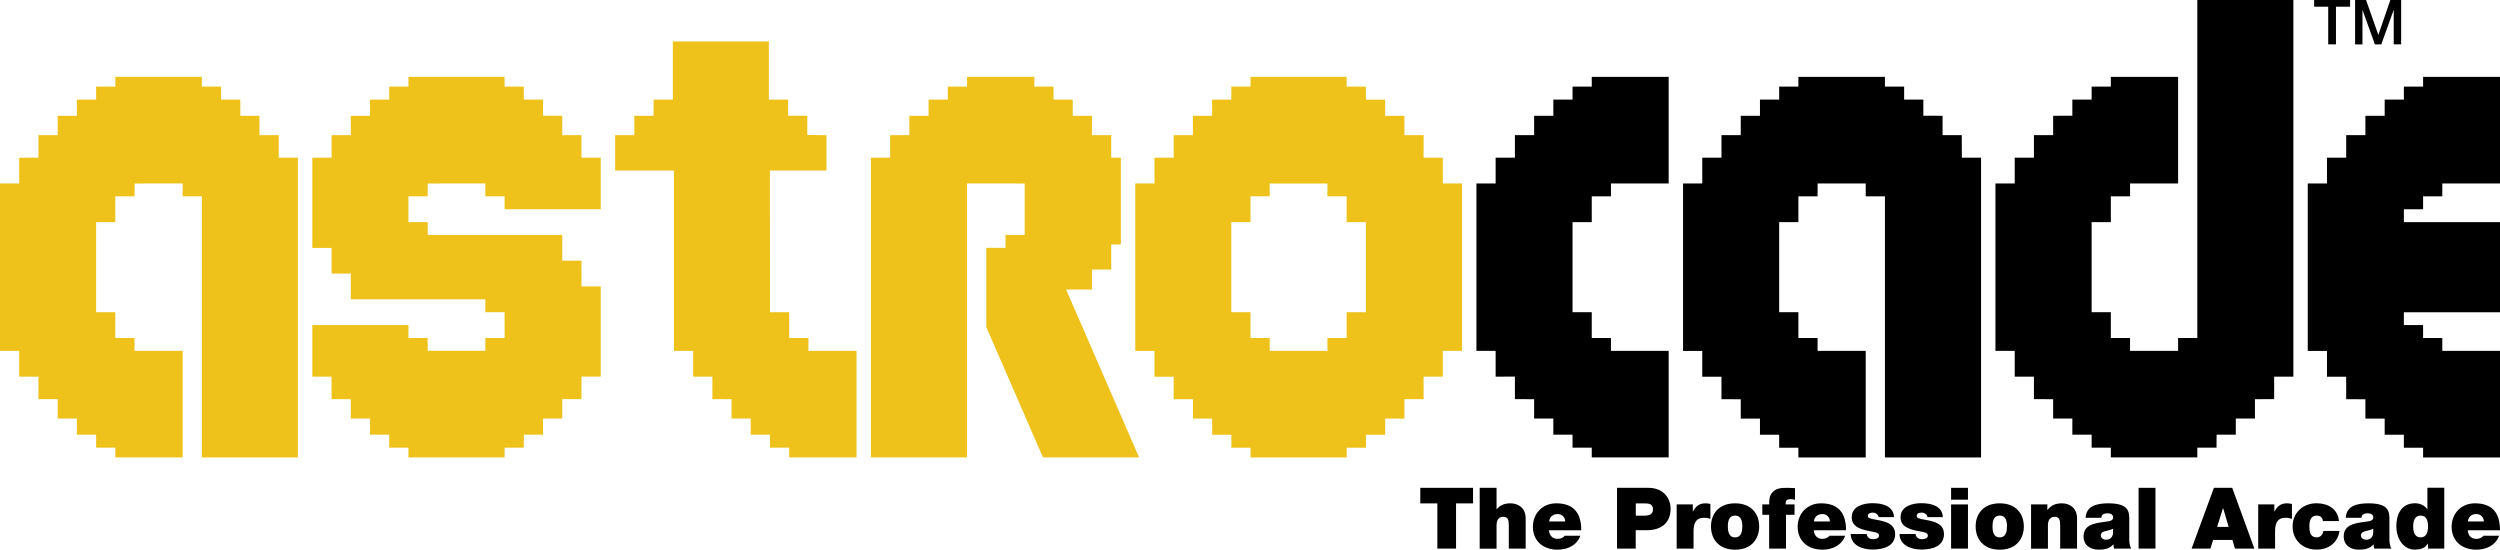 <?xml version="1.0" encoding="utf-8"?>
<!-- Generator: Adobe Illustrator 26.0.3, SVG Export Plug-In . SVG Version: 6.00 Build 0)  -->
<svg version="1.1" id="Layer_1" xmlns="http://www.w3.org/2000/svg" xmlns:xlink="http://www.w3.org/1999/xlink" x="0px" y="0px"
	 viewBox="0 0 3839 844.1" style="enable-background:new 0 0 3839 844.1;" xml:space="preserve">
<style type="text/css">
	.st0{fill:#FFFFFF;}
	.st1{fill:#EEC21A;}
	.st2{fill:#EF0028;}
	.st3{fill:none;stroke:#EF0028;stroke-width:3.059;stroke-miterlimit:10.001;}
	.st4{fill:none;stroke:#FFFFFF;stroke-width:6.917;stroke-miterlimit:10.001;}
	.st5{fill:none;stroke:#000000;stroke-width:6.917;stroke-miterlimit:10.001;}
	.st6{fill:#BAA78A;}
	.st7{fill:none;stroke:#BAA78A;stroke-width:4.201;stroke-miterlimit:10;}
</style>
<g>
	<g>
		<polygon points="2181,773 2207.1,773 2207.2,773 2207.2,842.4 2235.9,842.4 2235.9,773 2262,773 2262,749.1 2181,749.1 		"/>
		<path d="M2319.6,772.9c-11,0-16.8,3.8-21.2,9h-0.3v-32.8h-25.9v93.4h25.9v-35.8c0-10.9,5.9-13.1,10.3-13.1c7.6,0,8.5,5.5,8.5,13.3
			v35.5h25.9v-46.5C2342.8,780.3,2331.7,772.9,2319.6,772.9z"/>
		<path d="M2389.7,772.9c-21.4,0-35.8,16.1-35.8,35.8c0,22.6,16.3,35.4,38,35.4c15.4,0,29.7-6.8,34.9-21.4h-24.2
			c-2.1,3.2-6.6,4.8-10.8,4.8c-8.1,0-12.5-5.5-13.2-13.2h49.6C2428.2,787.9,2416.6,772.9,2389.7,772.9z M2378.8,800.8
			c1.2-7.4,5.6-11.4,13.3-11.4c6.7,0,11.4,5.1,11.4,11.4H2378.8z"/>
		<path d="M2531.2,749.1h-48.1v93.3h28.7v-28.2h17c21.4,0,36.6-10.6,36.6-33.2C2565.4,767.6,2556.5,749.1,2531.2,749.1z M2523,791.9
			h-11.1V773h12.8c7.1,0,13.6,0.5,13.6,9C2538.3,791.4,2530.4,791.9,2523,791.9z"/>
		<path d="M2599.8,785.4h-0.3v-10.8h-24.8v67.8h25.9v-26.8c0-14.5,5.5-20.5,15.7-20.5c5.2,0,7.6,0.8,10.2,1.7v-22.9
			c-2.5-0.6-5-1-7.6-1C2609.5,772.9,2604,777.3,2599.8,785.4z"/>
		<path d="M2664.4,772.9c-25.5,0-37,16.7-37,35.5c0,18.9,11.5,35.7,37,35.7s37-16.9,37-35.7S2689.8,772.9,2664.4,772.9z
			 M2664.4,825.2c-9.8,0-11.1-9.6-11.1-16.8c0-7.2,1.3-16.7,11.1-16.7s11.1,9.5,11.1,16.7C2675.5,815.5,2674.2,825.2,2664.4,825.2z"
			/>
		<path d="M2722.2,755.5c-5,5-5.7,12.4-5.4,19.1h-10.6v15.9h10.5v51.9h25.9v-51.9h13.1v-15.9h-13.6c-0.4-6.3,1.7-8.1,8-8.1
			c2.1,0,4.2,0.6,6.3,0.9v-17.8c-3.9-0.1-7.7-0.5-11.6-0.5C2734.3,749.1,2727.8,749.9,2722.2,755.5z"/>
		<path d="M2796.3,772.9c-21.4,0-35.8,16.1-35.8,35.8c0,22.6,16.3,35.4,38,35.4c15.4,0,29.7-6.8,34.9-21.4h-24.2
			c-2.1,3.2-6.6,4.8-10.8,4.8c-8.1,0-12.5-5.5-13.2-13.2h49.6C2834.8,787.9,2823.2,772.9,2796.3,772.9z M2785.3,800.8
			c1.2-7.4,5.6-11.4,13.3-11.4c6.7,0,11.4,5.1,11.4,11.4H2785.3z"/>
		<path d="M2894,801.1c-8.6-2.8-18.4-3.4-22.7-5.2c-1.4-0.6-3-1.5-3-3.5c0-4.4,4.1-5.2,7.8-5.2c2,0,4.1,0.7,5.7,2
			c1.7,1.2,2.9,2.9,3,5.1v-0.2h23.6c-0.6-17.4-18.3-21.4-32.9-21.4c-13.6,0-32,4.5-32,21.6c0,11.6,8,17.9,27.7,21.3
			c12,2.1,14.2,3.3,14.2,7.2c0,3.9-5.4,5.2-8.8,5.2c-3.1,0-5.6-0.8-6.9-2c-1.9-1.7-3-3.6-3.1-6h-24.7c0.4,17.5,17.9,23.9,33.8,23.9
			c16.5,0,34.5-5.1,34.5-23.9C2910.2,808.9,2902.6,803.8,2894,801.1z"/>
		<path d="M2969,801.1c-8.6-2.8-18.4-3.4-22.7-5.2c-1.4-0.6-3-1.5-3-3.5c0-4.4,4.1-5.2,7.8-5.2c2,0,4.1,0.7,5.7,2
			c1.7,1.2,2.9,2.9,3,5.1v-0.2h23.6c-0.6-17.4-18.3-21.4-32.9-21.4c-13.6,0-32,4.5-32,21.6c0,11.6,8,17.9,27.7,21.3
			c12,2.1,14.2,3.3,14.2,7.2c0,3.9-5.4,5.2-8.8,5.2c-3.1,0-5.6-0.8-6.9-2c-1.9-1.7-3-3.6-3.1-6h-24.7c0.4,17.5,17.9,23.9,33.8,23.9
			c16.5,0,34.5-5.1,34.5-23.9C2985.2,808.9,2977.6,803.8,2969,801.1z"/>
		<rect x="2996.1" y="774.6" width="25.9" height="67.8"/>
		<rect x="2996.1" y="749.1" width="25.9" height="18.2"/>
		<path d="M3070.8,772.9c-25.5,0-37,16.7-37,35.5c0,18.9,11.5,35.7,37,35.7s37-16.9,37-35.7S3096.3,772.9,3070.8,772.9z
			 M3070.8,825.2c-9.8,0-11.1-9.6-11.1-16.8c0-7.2,1.3-16.7,11.1-16.7s11.1,9.5,11.1,16.7C3081.9,815.5,3080.6,825.2,3070.8,825.2z"
			/>
		<path d="M3166.3,772.9c-10.3,0-17.3,3.5-22.1,10.3h-0.3v-8.6H3119h-0.1v67.9h25.9v-35.8c0-10.9,5.9-13.1,10.3-13.1
			c7.6,0,8.5,5.5,8.5,13.3v35.5h25.9v-46.5C3189.5,780.3,3178.4,772.9,3166.3,772.9z"/>
		<path d="M3269.7,827.2v-27.8c0-13,0.3-26.5-32.1-26.5c-7.9,0-16.6,0.8-23.1,3.9c-6.7,3.1-11.4,8.8-11.8,18.3h24
			c0.2-2.9,1.7-6.9,9.7-6.9c4.2,0,8.5,1.7,8.5,6.3c0,4.3-3.6,5.3-7.1,6c-13.2,2.5-38.3,1.7-38.3,23.1c0,14.2,10.8,20.5,23.9,20.5
			c8.3,0,16.3-1.8,21.8-8.1h0.3c-0.1,1.8,0.2,4.6,0.9,6.4h26.4C3270,838,3269.7,832.3,3269.7,827.2L3269.7,827.2z M3244.8,818.2
			c-0.4,7.1-4.9,10.6-10.8,10.6c-4.7,0-8.1-3.2-8.1-6.3c0-4.6,3.1-6,8.8-7.3c3.5-0.8,7-1.7,10.1-3.3V818.2z"/>
		<rect x="3284" y="749.1" width="25.9" height="93.3"/>
		<path d="M3399.7,749.1l-34.3,93.3h28.9l4.2-13.3h29.6l3.9,13.3h29.8l-34-93.3H3399.7z M3404.6,809.1l9-28.7h0.3l8.4,28.7H3404.6z"
			/>
		<path d="M3492.8,785.4h-0.3v-10.8h-24.8v67.8h25.9v-26.8c0-14.5,5.5-20.5,15.7-20.5c5.2,0,7.6,0.8,10.2,1.7v-22.9
			c-2.5-0.6-5-1-7.6-1C3502.5,772.9,3497,777.3,3492.8,785.4z"/>
		<path d="M3557.7,825.2c-10,0-11.4-8.5-11.4-16.7c0-8.2,1.5-16.8,11.4-16.8c2.7,0,4.9,0.8,6.5,2.2c1.7,1.4,2.6,3.7,2.9,6.4v-0.1
			h24.6c-1.6-18.6-16.7-27.4-34.5-27.4c-20.4,0-36.7,14.3-36.7,35.7s16.3,35.5,36.7,35.5c9.1,0,17.4-2.6,23.5-7.4
			c6.3-5,10.6-12.2,11.8-21.3h-24.7C3567.2,820.6,3563.3,825.2,3557.7,825.2z"/>
		<path d="M3669.2,827.2v-27.8c0-13,0.3-26.5-32.1-26.5c-7.9,0-16.6,0.8-23.1,3.9c-6.7,3.1-11.4,8.8-11.8,18.3h24
			c0.2-2.9,1.7-6.9,9.7-6.9c4.2,0,8.5,1.7,8.5,6.3c0,4.3-3.6,5.3-7.1,6c-13.2,2.5-38.3,1.7-38.3,23.1c0,14.2,10.8,20.5,23.9,20.5
			c8.3,0,16.3-1.8,21.8-8.1h0.3c-0.1,1.8,0.2,4.6,0.9,6.4h26.4C3669.5,838,3669.2,832.3,3669.2,827.2L3669.2,827.2z M3644.3,818.2
			c-0.4,7.1-4.9,10.6-10.8,10.6c-4.7,0-8.1-3.2-8.1-6.3c0-4.6,3.1-6,8.8-7.3c3.5-0.8,7-1.7,10.1-3.3V818.2z"/>
		<path d="M3727.5,781.9h-0.3c-3.9-5.7-10.8-9.1-18.5-9.1c-22.8,0-28.9,19.4-28.9,35.3c0,17,9.3,35.9,28.5,35.9
			c12.7,0,16.6-4.8,19.9-9.1h0.3v7.5h24.9V749h-25.9V781.9z M3717.1,825.2c-9.3,0-11.4-8.7-11.4-16.8c0-7.9,2.1-16.7,11.4-16.7
			c9.3,0,11.4,8.7,11.4,16.7S3726.4,825.2,3717.1,825.2z"/>
		<path d="M3802.6,827.5c-8.1,0-12.5-5.5-13.2-13.2h49.6c0-26.4-11.6-41.4-38.5-41.4c-21.4,0-35.8,16.1-35.8,35.8
			c0,22.6,16.3,35.4,38,35.4c15.4,0,29.7-6.8,34.9-21.4h-24.2C3811.3,825.9,3806.8,827.5,3802.6,827.5z M3802.8,789.4
			c6.7,0,11.4,5.1,11.4,11.4h-24.7C3790.7,793.4,3795.1,789.4,3802.8,789.4z"/>
		<polygon points="3575.2,68.1 3587.1,68.1 3587.1,10.3 3608.8,10.3 3608.8,0 3553.6,0 3553.6,10.3 3575.2,10.3 		"/>
		<polygon points="3687.2,68.1 3687.2,0 3670.6,0 3652.3,53.4 3652.1,53.4 3633.3,0 3616.5,0 3616.5,68.2 3627.8,68.2 3627.8,15.6 
			3628,15.6 3646.9,68.2 3656.7,68.2 3675.6,15.6 3675.8,15.6 3675.8,68.1 		"/>
	</g>
	<path d="M3720.9,118v15h-29.5v19.9h-29.5v24.8v0.1h-0.1h-29.5v29.7h-29.5v34.6h-29.5v39.6h-29.5v257.2h29.5v39.6h29.5v34.5
		l29.5,0.1v29.7h29.6v24.8h29.5v19.9h29.5v15H3839V538.8h-88.6V519h-29.5v-19.8h-29.5v-19.7H3839V341.1h-147.6v-19.8h29.5v-19.8
		h29.5v-19.8h88.6V118H3720.9z"/>
	<polygon points="3374.2,0 3374.2,499.2 3374.2,519 3344.7,519 3344.7,538.8 3270.9,538.8 3270.9,519 3241.4,519 3241.4,479.4 
		3211.9,479.4 3211.9,341.1 3241.4,341.1 3241.4,301.5 3270.9,301.5 3270.9,281.7 3344.7,281.7 3344.7,118 3241.4,118 3241.4,133 
		3211.9,133 3211.9,152.9 3182.3,152.9 3182.3,177.7 3152.8,177.8 3152.8,207.5 3123.3,207.5 3123.3,242.1 3093.8,242.1 
		3093.8,281.7 3064.2,281.7 3064.2,538.8 3093.8,538.8 3093.8,578.4 3123.3,578.4 3123.3,612.9 3152.8,613 3152.8,642.7 
		3182.3,642.7 3182.3,667.5 3211.9,667.5 3211.9,687.4 3241.4,687.4 3241.4,702.4 3374.2,702.4 3374.2,687.4 3403.7,687.4 
		3403.8,667.5 3433.3,667.5 3433.3,642.7 3462.7,642.7 3462.7,613 3492.2,612.9 3492.2,578.4 3521.7,578.4 3521.7,0 	"/>
	<path d="M3012.6,242.1l-0.1-34.6H2983v-29.7l-29.5-0.1v-24.8H2924V133h-29.5v-15h-132.9v15h-29.5v19.9h-29.5v24.9h-29.5v29.7h-29.6
		v34.6h-29.5v39.6h-29.5v257.2h29.5v39.6h29.5v34.5l29.6,0.1v29.7h29.5v24.8h29.5v19.9h29.5v15H2865V538.8h-73.9V519h-29.5v-39.6
		h-29.5V341.1h29.5v-39.6h29.5v-19.8h73.9v19.8h29.5v401h147.6V242.1H3012.6z"/>
	<polygon points="2444.3,118 2444.3,133 2414.8,133 2414.8,152.9 2385.3,152.9 2385.3,177.8 2355.8,177.8 2355.8,207.5 
		2326.3,207.5 2326.3,242.1 2296.7,242.1 2296.7,281.7 2267.2,281.7 2267.2,538.8 2296.7,538.8 2296.7,578.4 2326.3,578.3 
		2326.3,578.4 2326.3,612.9 2355.8,613 2355.8,642.7 2385.3,642.7 2385.3,667.5 2414.8,667.5 2414.8,687.4 2444.3,687.4 
		2444.3,702.4 2562.4,702.4 2562.4,538.8 2473.8,538.8 2473.8,538.8 2473.8,519 2444.3,519 2444.3,479.4 2414.8,479.4 2414.8,341.1 
		2444.3,341.1 2444.3,301.5 2473.8,301.5 2473.8,281.7 2562.4,281.7 2562.4,118 	"/>
	<path class="st1" d="M1802.3,207.5v34.6l-29.5,0.1v39.5h-29.5v257.2h29.5v39.6h29.5v34.5h29.6v0.1v29.7h29.5v24.8h29.5v19.9h29.5
		v15h147.6v-15h29.5l0.1-19.9h29.5v-24.8h29.5V613l29.5-0.1v-34.5h29.5v-39.6h29.5V281.7h-29.5v-39.5l-29.5-0.1v-34.6h-29.5v-29.7
		H2127V153h-29.5l-0.1-20h-29.5v-15h-147.6v15h-29.5v19.9l-29.5,0.1v24.8h-29.5v29.7 M2097.4,479.4h-29.5V519h-29.5v19.8h-88.6V519
		h-29.5v-39.6h-29.5V341.1h29.5v-39.6h29.5v-19.7h88.6v19.7h29.5v39.6h29.5V479.4z"/>
	<polygon class="st1" points="1637.1,444.6 1676.8,444.6 1676.8,413.9 1676.9,413.9 1706.4,413.9 1706.4,375.4 1721.2,375.4 
		1721.2,242.2 1706.4,242.1 1706.4,207.5 1676.8,207.5 1676.8,177.8 1647.3,177.8 1647.3,153 1617.8,152.9 1617.8,133 1588.3,133 
		1588.3,118 1485,118 1484.9,133 1455.4,133 1455.4,152.9 1425.9,153 1425.9,177.8 1396.4,177.8 1396.4,207.5 1366.9,207.5 
		1366.9,242.1 1337.4,242.2 1337.4,702.4 1484.9,702.4 1484.9,281.7 1573.5,281.8 1573.5,360.8 1544,360.8 1544,380.6 1514.5,380.6 
		1514.5,502.1 1601.6,702.4 1749.2,702.4 	"/>
	<polygon class="st1" points="1241.4,538.8 1241.4,519 1211.9,519 1211.9,479.4 1182.4,479.4 1182.3,261.9 1269.2,261.9 
		1269.2,207.5 1239.7,207.4 1239.7,177.7 1210.2,177.7 1210.2,152.9 1180.7,152.9 1180.7,63.7 1033.2,63.7 1033.2,152.9 
		1003.7,152.9 1003.6,177.8 974.1,177.8 974.1,207.5 944.6,207.5 944.6,261.9 1034.9,261.9 1034.9,538.8 1064.4,538.8 1064.4,578.4 
		1093.9,578.4 1093.9,612.9 1123.4,613 1123.4,642.7 1152.8,642.7 1152.8,667.5 1182.3,667.5 1182.4,687.4 1211.9,687.4 
		1211.9,702.4 1315.3,702.4 1315.3,538.8 	"/>
	<polygon class="st1" points="892.9,242.1 892.9,207.5 863.4,207.5 863.4,177.8 833.9,177.7 833.9,152.9 804.4,152.9 804.4,133 
		774.9,133 774.8,118 745.3,118 627.2,118 627.2,133 597.7,133 597.7,152.9 568.2,153 568.2,177.8 538.7,177.8 538.7,207.5 
		509.2,207.5 509.2,242.1 479.6,242.2 479.6,380.7 509.1,380.7 509.2,380.6 509.2,420.1 538.7,420.1 538.7,459.7 745.3,459.7 
		745.3,479.4 774.8,479.4 774.9,519 745.3,519 745.3,538.7 656.8,538.7 656.7,519 627.2,519 627.2,499.2 479.6,499.2 479.6,578.4 
		509.1,578.4 509.2,612.9 538.7,613 538.7,642.7 568.2,642.7 568.2,667.5 597.7,667.5 597.7,687.4 627.2,687.4 627.2,702.4 
		774.8,702.4 774.9,687.4 804.4,687.4 804.4,667.5 833.9,667.5 833.9,642.7 863.4,642.7 863.4,612.9 892.9,612.9 893,578.3 
		922.5,578.3 922.5,439.8 893,439.8 892.9,400.3 863.4,400.3 863.4,360.8 656.8,360.8 656.7,341.1 627.2,341.1 627.2,301.5 
		656.7,301.5 656.8,281.8 745.3,281.7 745.3,301.5 774.8,301.5 774.9,321.3 922.5,321.3 922.5,242.1 	"/>
	<polygon class="st1" points="428,242.1 428,207.5 398.5,207.5 398.4,177.8 369,177.8 369,152.9 339.5,152.9 339.5,133 310,133 
		310,118 177.1,118 177.1,133 147.6,133 147.6,152.9 118.1,153 118.1,177.8 88.6,177.8 88.6,207.5 59,207.5 59,242.1 29.5,242.2 
		29.5,281.7 0,281.7 0,538.8 29.5,538.8 29.5,538.8 29.5,578.4 59,578.4 59,612.9 88.6,612.9 88.6,613 88.6,642.7 118.1,642.7 
		118.1,667.5 147.6,667.5 147.6,687.4 177.1,687.4 177.1,702.4 280.5,702.4 280.5,538.8 206.6,538.8 206.6,538.8 206.6,519 
		177.1,519 177.1,479.4 147.6,479.4 147.6,341.1 177.1,341.1 177.1,301.5 206.6,301.5 206.7,281.8 280.5,281.7 280.5,301.5 
		310,301.5 310,702.5 457.5,702.5 457.5,242.1 	"/>
</g>
</svg>
